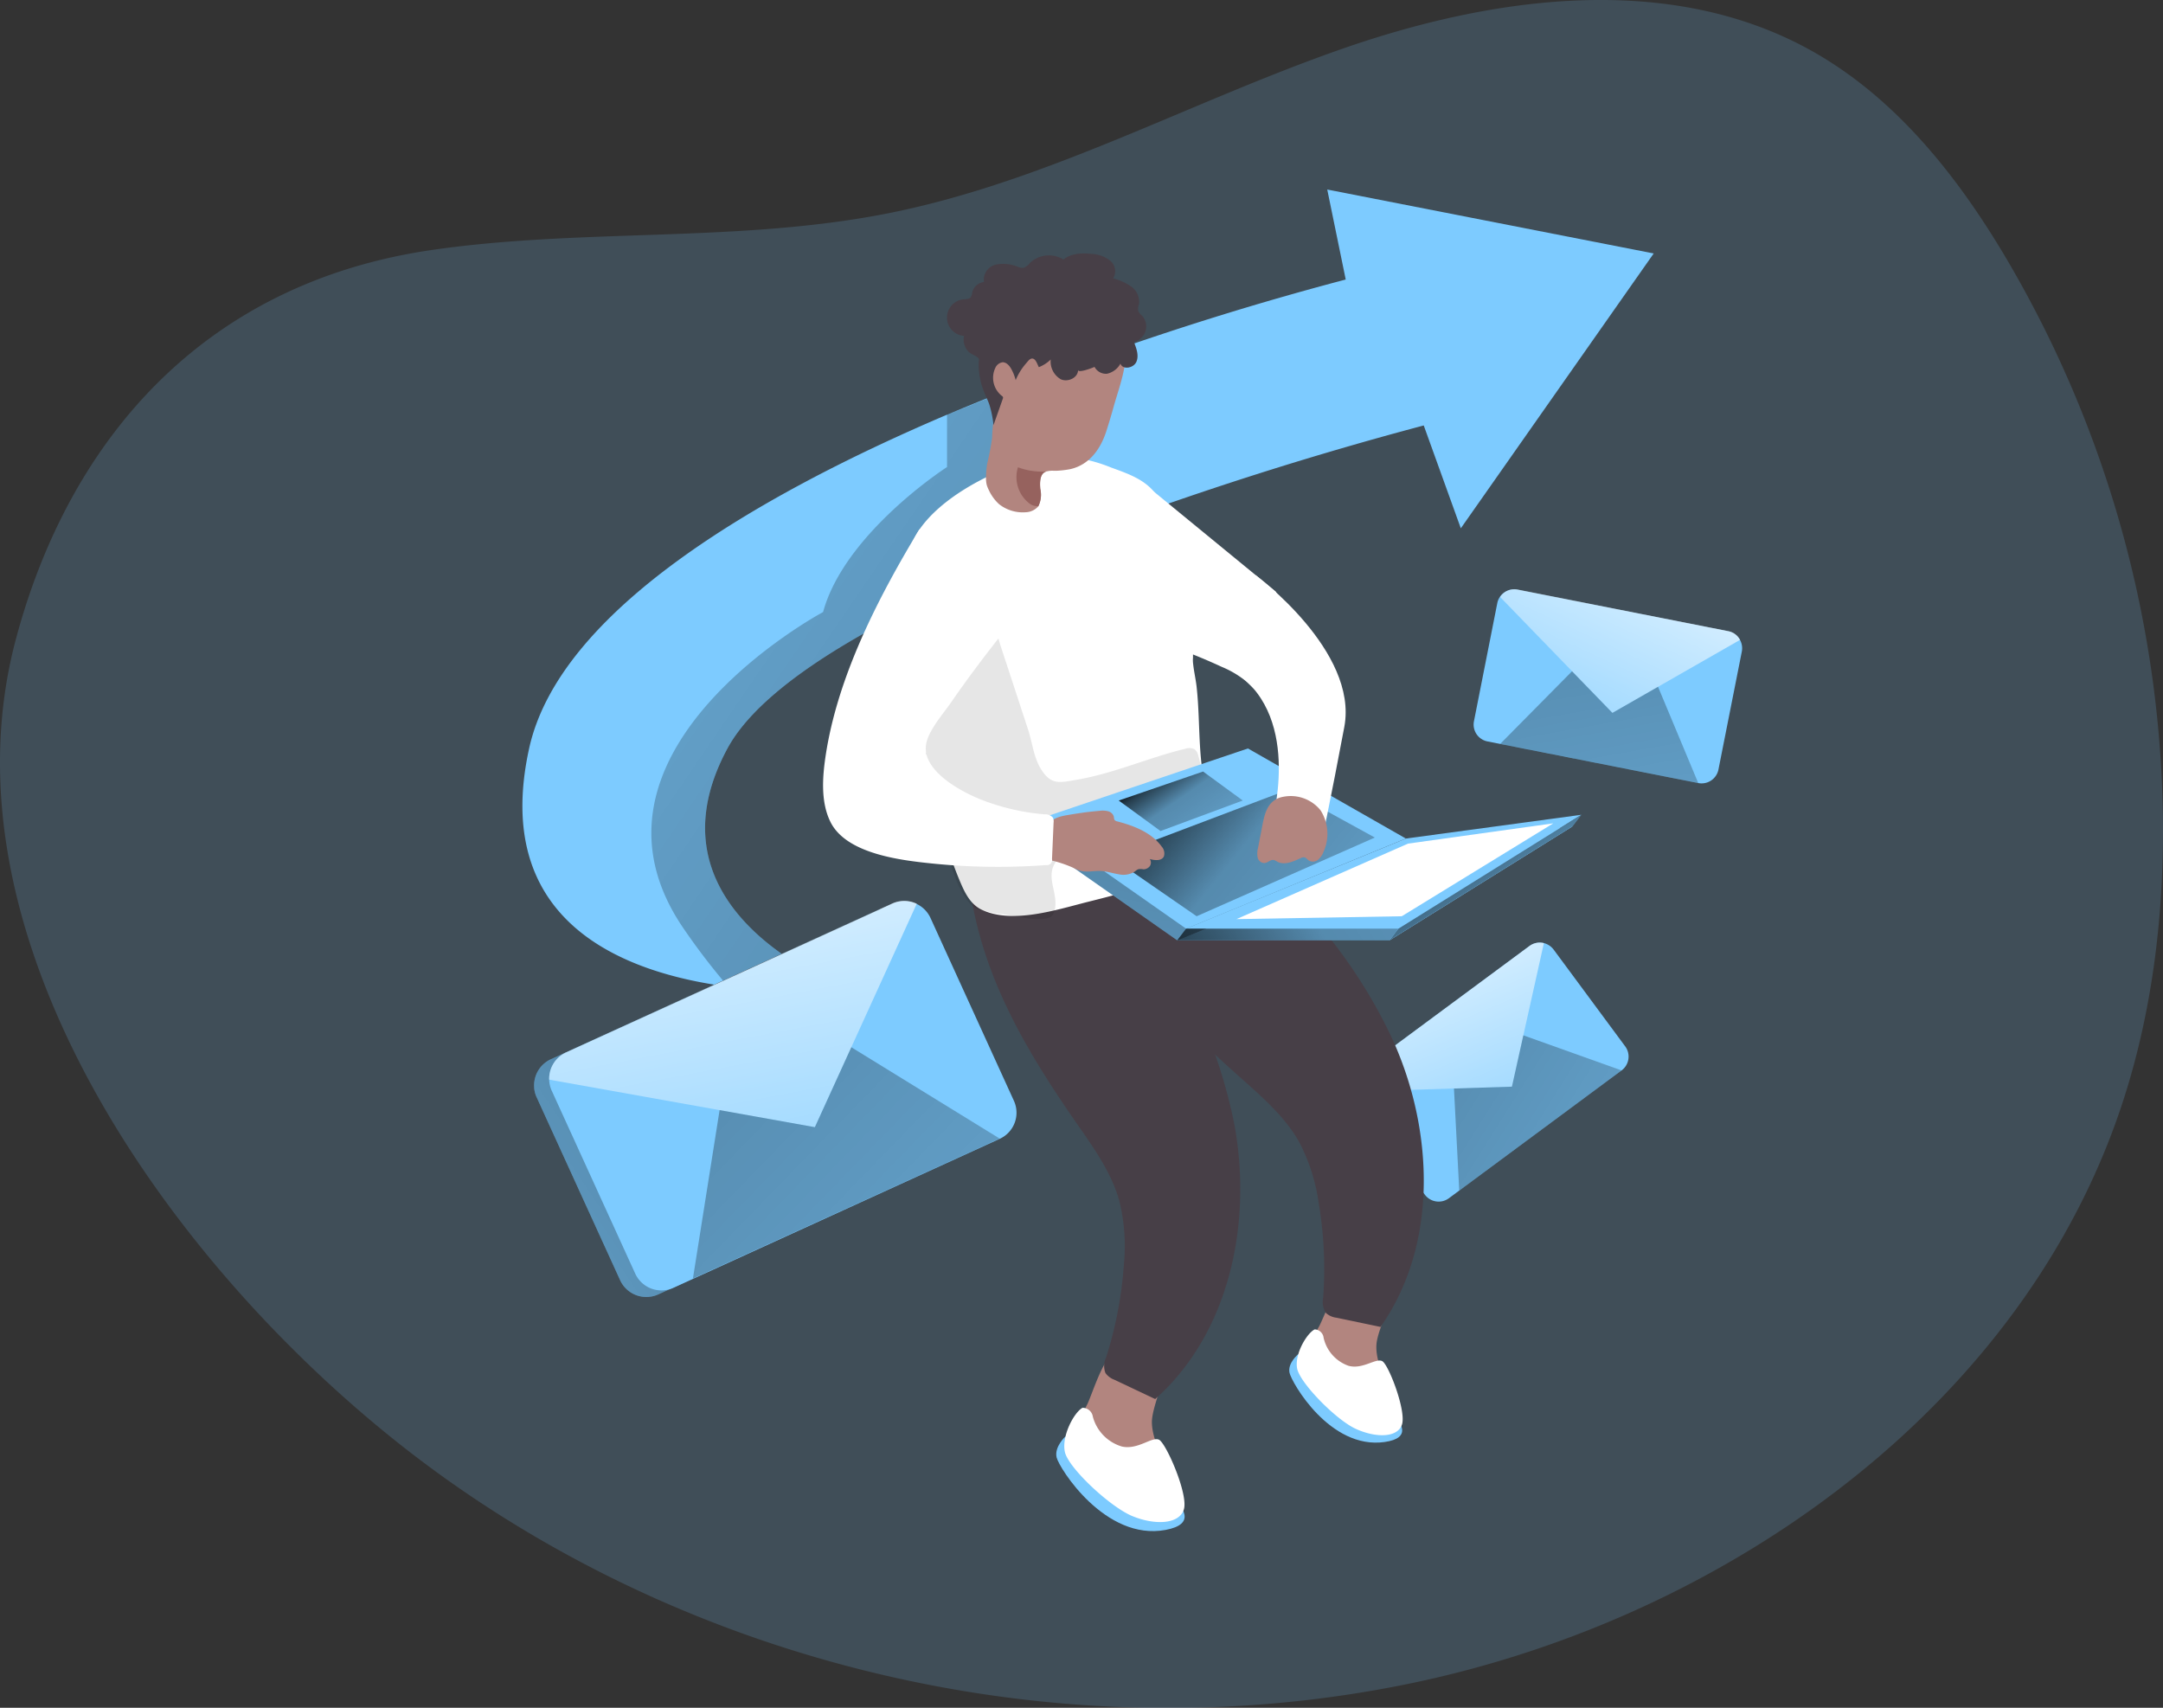 <svg id="Layer_1" data-name="Layer 1" xmlns="http://www.w3.org/2000/svg" xmlns:xlink="http://www.w3.org/1999/xlink" viewBox="0 0 385.08 304.02"><rect x="0" y="0" width="385.08" height="304.02" fill="#333333" stroke="none"/><defs><linearGradient id="linear-gradient" x1="878.88" y1="289.58" x2="882.97" y2="357.84" gradientTransform="translate(-659.06 190.52) rotate(-19.29)" gradientUnits="userSpaceOnUse"><stop offset="0.01" stop-color="#fff"/><stop offset="1" stop-color="#fff" stop-opacity="0"/></linearGradient><linearGradient id="linear-gradient-2" x1="854.56" y1="301" x2="946.44" y2="416.51" gradientTransform="translate(-679.65 169.25) rotate(-19.29)" gradientUnits="userSpaceOnUse"><stop offset="0.01"/><stop offset="0.08" stop-opacity="0.69"/><stop offset="0.21" stop-opacity="0.32"/><stop offset="1" stop-opacity="0"/></linearGradient><linearGradient id="linear-gradient-3" x1="286.71" y1="217.79" x2="-1.85" y2="20.55" gradientTransform="matrix(1, 0, 0, 1, 0, 0)" xlink:href="#linear-gradient-2"/><linearGradient id="linear-gradient-4" x1="218.89" y1="132.16" x2="194.42" y2="258.55" gradientTransform="matrix(1, 0, 0, 1, 0, 0)" xlink:href="#linear-gradient-2"/><linearGradient id="linear-gradient-5" x1="202.95" y1="136.07" x2="290" y2="206.24" gradientTransform="matrix(1, 0, 0, 1, 0, 0)" xlink:href="#linear-gradient-2"/><linearGradient id="linear-gradient-6" x1="199.53" y1="184.28" x2="362.44" y2="86.14" gradientTransform="matrix(1, 0, 0, 1, 0, 0)" xlink:href="#linear-gradient-2"/><linearGradient id="linear-gradient-7" x1="254.44" y1="142.72" x2="311.18" y2="219.19" gradientTransform="matrix(1, 0, 0, 1, 0, 0)" xlink:href="#linear-gradient-2"/><linearGradient id="linear-gradient-8" x1="205.72" y1="136.03" x2="226.17" y2="165.5" gradientTransform="matrix(1, 0, 0, 1, 0, 0)" xlink:href="#linear-gradient-2"/><linearGradient id="linear-gradient-9" x1="165.73" y1="211.85" x2="46.65" y2="291.24" gradientTransform="matrix(1, 0, 0, 1, 0, 0)" xlink:href="#linear-gradient-2"/><linearGradient id="linear-gradient-10" x1="372.76" y1="157.53" x2="379.58" y2="271.49" gradientTransform="translate(-248.47 37.8) rotate(-7.33)" xlink:href="#linear-gradient"/><linearGradient id="linear-gradient-11" x1="332.15" y1="176.6" x2="485.56" y2="369.46" gradientTransform="translate(-269.06 16.53) rotate(-7.33)" xlink:href="#linear-gradient-2"/><linearGradient id="linear-gradient-12" x1="-536.73" y1="334.24" x2="-532.65" y2="402.49" gradientTransform="translate(953.27 63.97) rotate(28.37)" xlink:href="#linear-gradient"/><linearGradient id="linear-gradient-13" x1="-561.05" y1="345.66" x2="-469.18" y2="461.16" gradientTransform="translate(932.68 42.71) rotate(28.37)" xlink:href="#linear-gradient-2"/></defs><title>11</title><path d="M97.48,65.76c27-3.92,54.8-1.22,81.57-6.6,28-5.63,53.5-19.8,80.49-29.21s58.16-13.64,83.2.15C358.07,38.55,369.35,52.86,378.2,68a201.2,201.2,0,0,1,27.45,98.28c.25,17.14-1.74,34.4-7,50.72-17.58,54.54-70.79,92.29-126.9,103.93-61.62,12.79-128.62-2.8-178.38-41.31C51,246.77,9.1,188.2,23.47,134.85,33,99.37,57,71.64,97.48,65.76Z" transform="translate(-20.59 -21.26)" fill="#7dcbff" opacity="0.18" style="isolation:isolate"/><path d="M309.28,211.82l-30.74,22.75a3.07,3.07,0,0,1-4.29-.64L261.5,216.7a2.87,2.87,0,0,1-.5-1.08,3.06,3.06,0,0,1,1.14-3.21l30.75-22.75a3.08,3.08,0,0,1,2.56-.51,3.14,3.14,0,0,1,1.73,1.15l12.75,17.24A3.06,3.06,0,0,1,309.28,211.82Z" transform="translate(-20.59 -21.26)" fill="#7dcbff"/><path d="M295.45,189.15l-5.69,25.56-28.76.91a3.06,3.06,0,0,1,1.14-3.21l30.75-22.75A3.08,3.08,0,0,1,295.45,189.15Z" transform="translate(-20.59 -21.26)" fill="url(#linear-gradient)"/><polygon points="258.85 193.78 259.79 211.94 288.69 190.56 271.2 184.31 269.17 193.45 258.85 193.78" fill="url(#linear-gradient-2)"/><path d="M315,66.38l-34.34,48.93L274.06,97a637,637,0,0,0-67.21,21.91C181.51,129,157.11,141.54,150.1,154.5c-16.07,29.77,21.68,42.93,21.68,42.93a103.9,103.9,0,0,1-21.55-.52c-18.83-2.47-42.21-11.59-35.44-42.41,5.35-24.35,40.18-44.83,74.4-59.42l.05,0c5-2.12,10-4.11,14.86-6l.14-.06a545.89,545.89,0,0,1,55.93-18L256.88,55Z" transform="translate(-20.59 -21.26)" fill="#7dcbff"/><path d="M150.1,154.5c-16.07,29.77,21.68,42.93,21.68,42.93a103.9,103.9,0,0,1-21.55-.52,117.09,117.09,0,0,1-7.92-10.33c-21.67-31.52,24.81-56.36,24.81-56.36,3.87-14.13,22.07-25.82,22.07-25.82V95.08l.05,0,14.86-6,.14-.06,3.27,27.32-.66,2.55C181.51,129,157.11,141.54,150.1,154.5Z" transform="translate(-20.59 -21.26)" fill="url(#linear-gradient-3)"/><path d="M255.48,257.3a12.47,12.47,0,0,0-1.66,5.09,8.77,8.77,0,0,0,1.67,5,15.1,15.1,0,0,0,9.29,6.31,2.24,2.24,0,0,0,1.51-.07,1.81,1.81,0,0,0,.73-.86c.91-1.85.54-4.05-.06-6s-1.42-3.93-1.33-6c.15-3.87,5.68-11.34-.76-13.16C259.5,246.05,257.19,253.85,255.48,257.3Z" transform="translate(-20.59 -21.26)" fill="#b2857f"/><path d="M251.7,262.35s-1.9,1.56-1.54,3.28,7.19,13.71,16.92,12.34-6.25-11-6.25-11Z" transform="translate(-20.59 -21.26)" fill="#7dcbff"/><path d="M254.64,257.92a1.66,1.66,0,0,1,1.59,1.48,6.88,6.88,0,0,0,4.44,5c2.54.69,4.86-1.43,6-.83s4.34,8.95,3.5,11.33-4.78,2.32-8.28.69-9.88-8.14-10.37-10.71S253.25,258.61,254.64,257.92Z" transform="translate(-20.59 -21.26)" fill="#fff"/><path d="M214.22,271.13a13.85,13.85,0,0,0-1.6,5.74,9.86,9.86,0,0,0,2.1,5.43,16.81,16.81,0,0,0,10.64,6.58,2.46,2.46,0,0,0,1.67-.15,2.21,2.21,0,0,0,.78-1c.92-2.1.39-4.53-.36-6.69s-1.75-4.29-1.79-6.57c0-4.3,5.77-12.89-1.47-14.6C218.14,258.44,215.94,267.22,214.22,271.13Z" transform="translate(-20.59 -21.26)" fill="#b2857f"/><path d="M210.25,277s-2,1.83-1.55,3.72,8.63,14.9,19.39,12.9-7.46-11.85-7.46-11.85Z" transform="translate(-20.59 -21.26)" fill="#7dcbff"/><path d="M213.3,271.88a1.85,1.85,0,0,1,1.85,1.58,7.57,7.57,0,0,0,5.17,5.31c2.86.64,5.35-1.81,6.61-1.21s5.26,9.75,4.42,12.42-5.21,2.81-9.18,1.17-11.38-8.58-12-11.41S211.79,272.72,213.3,271.88Z" transform="translate(-20.59 -21.26)" fill="#fff"/><path d="M235.79,166.84a4.93,4.93,0,0,1,.8.21c6.32,2.4,13.93,13.1,18.23,18.18a90.47,90.47,0,0,1,13.82,21.36c7.26,16.21,7.93,36.35-2.27,50.89l-7.84-1.64a3.39,3.39,0,0,1-1.85-.81,3.5,3.5,0,0,1-.53-2.71,70.29,70.29,0,0,0-.77-16.77,33.57,33.57,0,0,0-3.44-10.88c-2.46-4.43-6.34-7.86-10.12-11.22-12-10.63-22.76-21.62-28.71-36.65C218.48,174.16,230,165.82,235.79,166.84Z" transform="translate(-20.59 -21.26)" fill="#473f47"/><path d="M217.63,175a3.41,3.41,0,0,1,.73.4c5.59,3.8,10.5,16,13.5,21.92a91.09,91.09,0,0,1,8.46,24c3.27,17.45-.76,37.19-14.07,49L219,266.89a3.44,3.44,0,0,1-1.61-1.21,3.53,3.53,0,0,1,.12-2.77,70.1,70.1,0,0,0,3.16-16.49,33.47,33.47,0,0,0-.81-11.38c-1.35-4.87-4.33-9.11-7.22-13.27-9.15-13.12-17.09-26.33-19.37-42.33C199.1,178.12,212.25,172.7,217.63,175Z" transform="translate(-20.59 -21.26)" fill="#473f47"/><path d="M250.2,136.91a.57.57,0,0,1,0,.13c.09,1.67.64,3.14.21,4.84-.46,1.89-2.22,3.6-4.14,3.32-1.6-.23-2.69-1.67-3.92-2.72a17.34,17.34,0,0,0-4.24-2.5c-2-.93-4.06-1.8-6.12-2.6-1.32-.52-3.84-.84-4.4-2.19s-.38-3.48-.54-4.91l-2.49-22.69,23.17,19a34.3,34.3,0,0,1,2.21,6.47A18.41,18.41,0,0,1,250.2,136.91Z" transform="translate(-20.59 -21.26)" fill="#fff"/><path d="M233,139.41c.14,1.34.45,2.67.61,4,.84,7.39-.07,15.22,2.93,22.23.68,1.56,1.56,3.22,1.16,4.88a6.12,6.12,0,0,1-2.77,3.32c-6.12,4.28-13.55,6.19-20.79,8-5.45,1.38-13.12,3.89-18.56,1.47-2.32-1-3.32-3.32-4.27-5.6-3-7.26-4.58-15.26-6-23-.18-1-.37-2-.54-3.05Q183,141.19,182,130.54c-.46-5.16-.67-10.76,2.27-15,3.9-5.66,12.16-10,18.59-12a22.32,22.32,0,0,1,6.43-1.07,27.33,27.33,0,0,1,9.06,2c3.43,1.25,6.48,2.29,8.43,5.33a44.3,44.3,0,0,1,4.92,11.34,42,42,0,0,1,1.53,11.48c0,1.9-.26,3.82-.25,5.71A5.1,5.1,0,0,0,233,139.41Z" transform="translate(-20.59 -21.26)" fill="#fff"/><path d="M207.4,184.61c-2.08.87-7.24-.56-8.91-.67-1-.06-2-.46-3-.58-5-.69-7.13-14.39-8-18-2.34-9.65-5.4-19.57-6.62-29.37-.46-3.79-.79-7.66.06-11.37s3-7.29,6.45-9c6-2.94,10.05,16.65,11.36,20.65,1.64,5,3.29,10,4.92,15,.72,2.24.95,4.73,2.18,6.78,1.87,3.11,3.45,2.52,6.58,2,6.57-1.14,12.71-3.93,19.18-5.49a2.09,2.09,0,0,1,1.65.08,1.93,1.93,0,0,1,.67,1.13,14.63,14.63,0,0,1,.62,3.89,2.33,2.33,0,0,1-.16,1.11,2.51,2.51,0,0,1-.91.86,49.77,49.77,0,0,1-14.23,6.47c-4,1.12-7.79,3-10.49,6.34-2.43,3,.73,6.16-.59,9.41A1.37,1.37,0,0,1,207.4,184.61Z" transform="translate(-20.59 -21.26)" fill="#020202" opacity="0.1" style="isolation:isolate"/><polygon points="182.25 148.24 220.59 135.31 248.71 151.35 209.58 167.39 182.25 148.24" fill="#7dcbff"/><polygon points="182.25 148.24 220.59 135.31 248.71 151.35 209.58 167.39 182.25 148.24" fill="url(#linear-gradient-4)"/><polygon points="183.83 146.17 222.17 133.24 250.29 149.28 211.16 165.32 183.83 146.17" fill="#7dcbff"/><polygon points="213.04 163.11 244.76 149.1 229.28 140.6 197.74 152.54 213.04 163.11" fill="url(#linear-gradient-5)"/><polygon points="211.16 165.32 248.97 165.32 281.52 145.05 250.29 149.28 211.16 165.32" fill="#7dcbff"/><path d="M218.85,93.67c-.39,1.41-.81,2.82-1.26,4.22-1,3.2-3,6.12-6.48,6.89a16.65,16.65,0,0,1-2.33.28c-.15,0-.32,0-.52,0a.08.08,0,0,1-.07,0h-.09a3.9,3.9,0,0,0-1.16.12.66.66,0,0,0-.3.09c-1,.46-.92,2.08-.85,3a4.6,4.6,0,0,1-.34,3.08s0,.06-.06.1a3.09,3.09,0,0,1-2.17,1,6.81,6.81,0,0,1-4.79-1.46,7.9,7.9,0,0,1-1.83-2.55,5.79,5.79,0,0,1-.34-.85,5.45,5.45,0,0,1-.13-1.51,16.41,16.41,0,0,1,.22-2.32,45.24,45.24,0,0,0,.87-4.59,22.8,22.8,0,0,1,.16-2.34,11.14,11.14,0,0,0,.28-1.51c0-1.47-.75-2.89-.76-4.38a21.62,21.62,0,0,1,.41-4.39,17.33,17.33,0,0,1,3.63-7.81c3.43-4,9.51-6,14.29-3.72a10.22,10.22,0,0,1,5.17,5.64C222,84.87,220,89.56,218.85,93.67Z" transform="translate(-20.59 -21.26)" fill="#b2857f"/><path d="M213.87,165.86c.84-.1,1.69-.19,2.53-.26a3.79,3.79,0,0,1,1.5.09,1.4,1.4,0,0,1,1,1,1.17,1.17,0,0,0,.11.53.8.8,0,0,0,.5.27c3,.78,6.1,2,7.89,4.47a1.83,1.83,0,0,1,.4,1.76c-.41.84-1.61.72-2.51.47a1.1,1.1,0,0,1,0,1.26,1.39,1.39,0,0,1-1.17.56,2.48,2.48,0,0,0-.9,0,2.27,2.27,0,0,0-.56.37,3.72,3.72,0,0,1-2.89.52c-1-.15-2-.49-3-.57-1.55-.12-2.94.39-4.38-.24a21.27,21.27,0,0,0-5-1.74,2.61,2.61,0,0,1-1.45-.75,2.45,2.45,0,0,1,0-2.18,11,11,0,0,1,1.38-3.47c.85-1.2,2.27-1.41,3.66-1.65C212,166.13,212.91,166,213.87,165.86Z" transform="translate(-20.59 -21.26)" fill="#b2857f"/><path d="M184.25,115.53c-7.35,12.17-14.61,26.27-16.7,40.45-.55,3.73-.85,8.13.9,11.63,2.86,5.7,12.59,6.81,18.19,7.38a115.26,115.26,0,0,0,20.18.27.91.91,0,0,0,1.06-1.08l.28-6.47a1.59,1.59,0,0,0-.12-.89,1.71,1.71,0,0,0-1.43-.59,39.73,39.73,0,0,1-11.42-2.65c-3.47-1.38-10.25-5-9.76-9.56.27-2.56,3.08-5.68,4.47-7.7,3.34-4.85,6.94-9.55,10.62-14.15C200.52,132.17,200.88,106,184.25,115.53Z" transform="translate(-20.59 -21.26)" fill="#fff"/><path d="M217.7,87.79A3.62,3.62,0,0,0,220.06,86c.41,1.15,2.35.8,2.84-.33s0-2.41-.44-3.54a2.84,2.84,0,0,0,1.62-4.47c-.33-.37-.79-.69-.88-1.19a2.76,2.76,0,0,1,.17-1.12A3.35,3.35,0,0,0,222,72.28a9.9,9.9,0,0,0-3.24-1.46,2.44,2.44,0,0,0-.55-3.18,5.77,5.77,0,0,0-3.29-1.18c-1.73-.19-3.64-.11-5,1a4.91,4.91,0,0,0-6,.64,2.35,2.35,0,0,1-1.12.84,2,2,0,0,1-.94-.16,6.76,6.76,0,0,0-4-.41,2.76,2.76,0,0,0-2.09,3.09,2.45,2.45,0,0,0-2.09,1.86,1.9,1.9,0,0,1-.28.86c-.29.34-.8.32-1.23.36a3.27,3.27,0,0,0,.06,6.52,3,3,0,0,0,.43,2.36c.53.85,1.24.91,1.94,1.44.41.32.25.35.23,1a10.69,10.69,0,0,0,.09,1.79,13.15,13.15,0,0,0,.85,3.33c.3.77.68,1.51.95,2.29a18.23,18.23,0,0,1,.74,3.67l1.69-4.78a.36.36,0,0,0,0-.2.41.41,0,0,0-.18-.21,4.1,4.1,0,0,1-1.18-5,1.67,1.67,0,0,1,1.3-1c.68,0,1.2.59,1.53,1.18a8.09,8.09,0,0,1,.79,2,11,11,0,0,1,1.87-3c.33-.37.73-1,1.26-.81s.78,1.15,1,1.5a6.27,6.27,0,0,0,2.11-1.36,3.65,3.65,0,0,0,1.78,3.51c1.26.59,3.09-.25,3.09-1.65,0,.63,2.73-.43,2.93-.55A2.29,2.29,0,0,0,217.7,87.79Z" transform="translate(-20.59 -21.26)" fill="#473f47"/><path d="M204.51,105.11a13.63,13.63,0,0,0,2.43.1.66.66,0,0,0-.3.09c-1,.46-.92,2.08-.85,3a4.6,4.6,0,0,1-.34,3.08,3.15,3.15,0,0,1-.92-.13,2.5,2.5,0,0,1-.83-.49,5.9,5.9,0,0,1-1.88-6.32A11.28,11.28,0,0,0,204.51,105.11Z" transform="translate(-20.59 -21.26)" fill="#96625e"/><path d="M244.14,123.66s18.31,13.51,15.78,27c-2.35,12.55-4.46,22.53-4.46,22.53l-8.57-5s5.73-18.91-6.23-27.13S244.14,123.66,244.14,123.66Z" transform="translate(-20.59 -21.26)" fill="#fff"/><path d="M245.37,168l-.82,4.25a3.69,3.69,0,0,0-.06,1.65,1.25,1.25,0,0,0,1.17,1c.6,0,1.11-.66,1.71-.54a2.08,2.08,0,0,1,.6.29c1.28.7,2.83,0,4.18-.63a1.11,1.11,0,0,1,.71-.13c.29.08.47.37.72.55a1.44,1.44,0,0,0,1.63-.1,3.33,3.33,0,0,0,1-1.42,7.78,7.78,0,0,0-.53-7.42,6.81,6.81,0,0,0-6.5-2.42C246.58,163.49,245.84,165.53,245.37,168Z" transform="translate(-20.59 -21.26)" fill="#b2857f"/><polygon points="209.58 167.39 247.39 167.39 279.94 147.12 248.71 151.35 209.58 167.39" fill="#7dcbff"/><polygon points="211.16 165.32 209.58 167.39 247.39 167.39 248.97 165.32 211.16 165.32" fill="url(#linear-gradient-6)"/><polygon points="281.52 145.05 279.94 147.12 247.39 167.39 248.97 165.32 281.52 145.05" fill="#7dcbff"/><polygon points="281.52 145.05 279.94 147.12 247.39 167.39 248.97 165.32 281.52 145.05" fill="url(#linear-gradient-7)"/><polygon points="250.67 150.18 276.53 146.57 249.56 163.11 220.13 163.62 250.67 150.18" fill="#fff"/><polygon points="206.61 147.94 221.25 142.51 214.19 137.35 199.17 142.51 206.61 147.94" fill="url(#linear-gradient-8)"/><path d="M195.87,225.17l-58.09,26.52a5.13,5.13,0,0,1-6.79-2.53L116.13,216.6a4.74,4.74,0,0,1-.45-1.93,5.11,5.11,0,0,1,3-4.85l58.09-26.52a5.17,5.17,0,0,1,4.37.06,5.1,5.1,0,0,1,2.42,2.47L198.4,218.4A5.11,5.11,0,0,1,195.87,225.17Z" transform="translate(-20.59 -21.26)" fill="#7dcbff"/><path d="M195.87,225.17l-58.09,26.52a5.13,5.13,0,0,1-6.79-2.53L116.13,216.6a4.74,4.74,0,0,1-.45-1.93,5.11,5.11,0,0,1,3-4.85l58.09-26.52a5.17,5.17,0,0,1,4.37.06,5.1,5.1,0,0,1,2.42,2.47L198.4,218.4A5.11,5.11,0,0,1,195.87,225.17Z" transform="translate(-20.59 -21.26)" fill="url(#linear-gradient-9)"/><path d="M198.56,224l-58.09,26.52a5.13,5.13,0,0,1-6.79-2.53l-14.86-32.55a5,5,0,0,1-.46-1.93,5.14,5.14,0,0,1,3-4.86l58.09-26.51a5.14,5.14,0,0,1,6.79,2.52l14.86,32.57A5.11,5.11,0,0,1,198.56,224Z" transform="translate(-20.59 -21.26)" fill="#7dcbff"/><path d="M183.8,182.14l-18.14,39.78-47.3-8.46a5.14,5.14,0,0,1,3-4.86l58.09-26.51A5.11,5.11,0,0,1,183.8,182.14Z" transform="translate(-20.59 -21.26)" fill="url(#linear-gradient-10)"/><polygon points="128.11 197.62 123.36 227.61 177.97 202.69 151.56 186.43 145.07 200.66 128.11 197.62" fill="url(#linear-gradient-11)"/><path d="M322.93,160.66l-37.52-7.41a3.06,3.06,0,0,1-2.41-3.6l4.15-21a2.91,2.91,0,0,1,.45-1.1,3.06,3.06,0,0,1,3.15-1.32l37.52,7.41a3,3,0,0,1,2.1,1.55,3.11,3.11,0,0,1,.32,2.05l-4.16,21A3.06,3.06,0,0,1,322.93,160.66Z" transform="translate(-20.59 -21.26)" fill="#7dcbff"/><path d="M330.37,135.17l-22.72,13-20-20.64a3.06,3.06,0,0,1,3.15-1.32l37.52,7.41A3,3,0,0,1,330.37,135.17Z" transform="translate(-20.59 -21.26)" fill="url(#linear-gradient-12)"/><polygon points="279.87 119.5 267.08 132.43 302.34 139.4 295.18 122.26 287.06 126.91 279.87 119.5" fill="url(#linear-gradient-13)"/></svg>